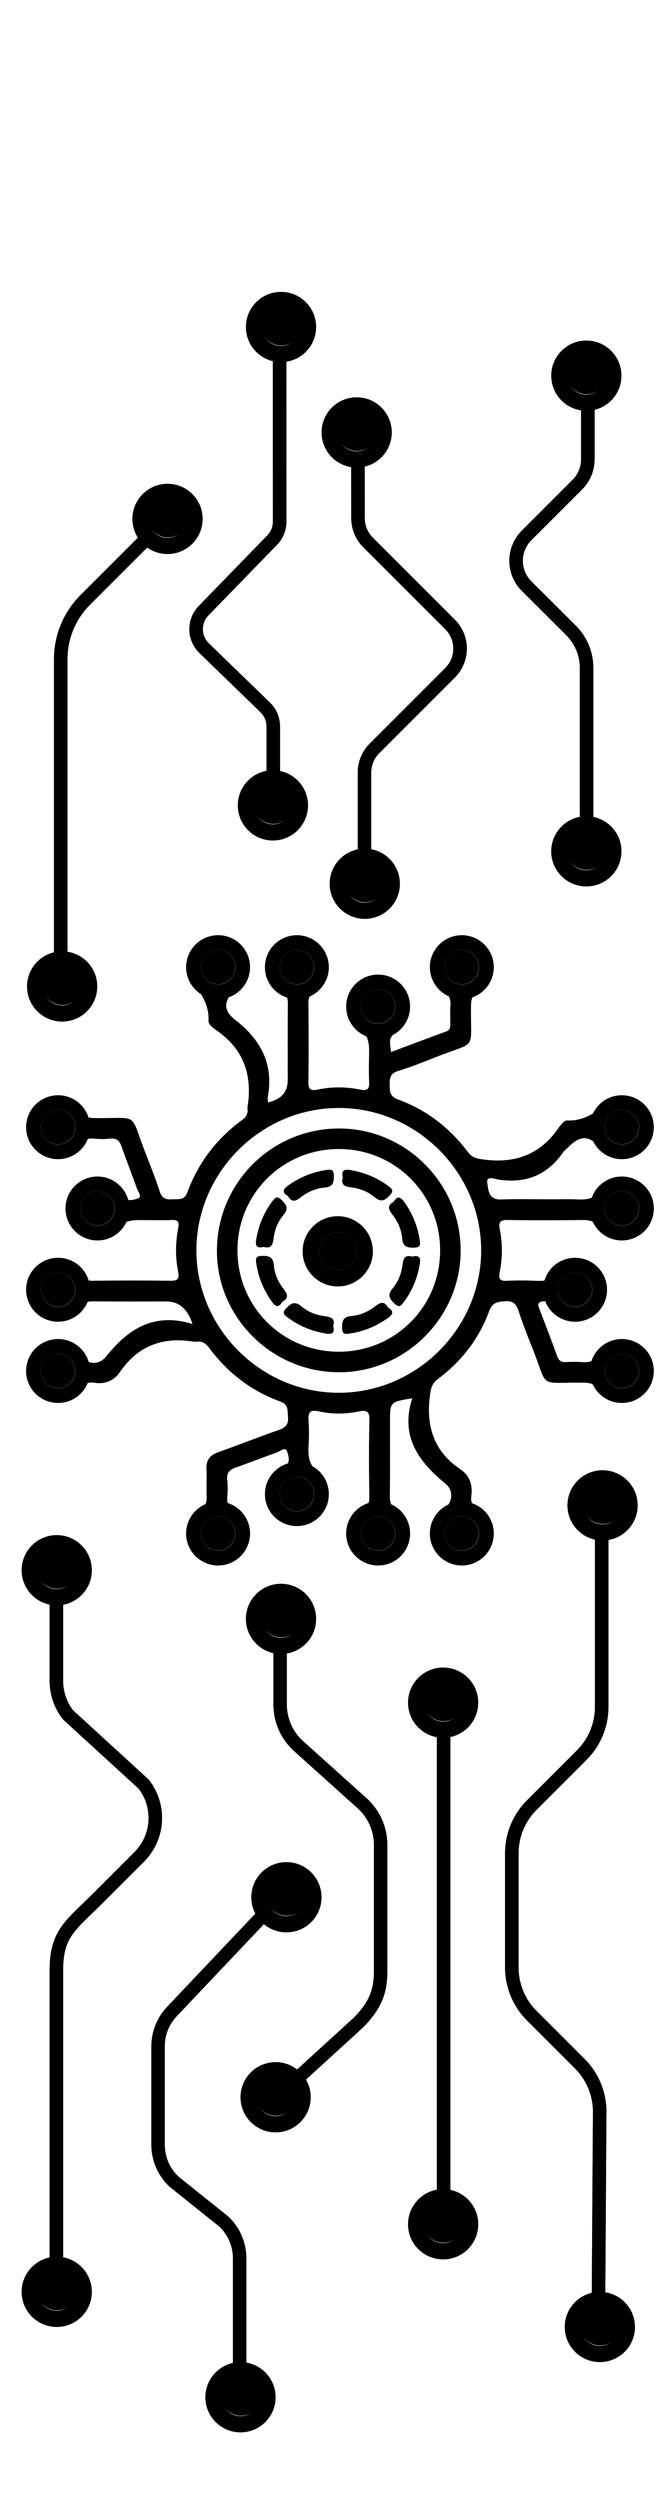 <?xml version="1.0" encoding="UTF-8"?>
<svg 
  class="svg-microcircuit" 
  width="100%" 
  height="100%" 
  style="position: absolute; inset: 0;" 
  preserveAspectRatio="none" 
  xmlns="http://www.w3.org/2000/svg" 
  xmlns:xlink="http://www.w3.org/1999/xlink" 
  viewBox="0 0 245 925"
>
  <defs>
    <symbol id="arc-indicator" viewBox="0 0 12.48 20.34">
      <path d="m.18,16.72C1.17,11.15,3.28,6.1,6.67,1.55c1.25-1.68,1.99-2.25,3.87-.42,2.21,2.14,2.69,3.61.56,6.14-2.26,2.67-3.52,6.05-3.94,9.51-.33,2.71-1.1,4.17-4.03,3.33-3.27.83-3.39-1-2.96-3.39Z" style="stroke-width: 0px;"/>
    </symbol>
    <symbol id="circle-indicator" viewBox="0 0 26.43 26.43">
      <circle cx="13.21" cy="13.21" r="13.21" style="stroke-width: 0px;"/>
    </symbol>
    <symbol id="indicator-base" viewBox="0 0 26 26">
      <path d="m13,0C5.82,0,0,5.82,0,13s5.82,13,13,13,13-5.82,13-13S20.18,0,13,0Zm0,20c-3.87,0-7-3.13-7-7s3.13-7,7-7,7,3.13,7,7-3.13,7-7,7Z" style="stroke-width: 0px;"/>
    </symbol>
  </defs>
  <g class="microcircuit">
    <rect width="250" height="940" style="fill: none; stroke-width: 0px;"/>
    <path class="signal-lines-base" d="m164.18,639v174m58.5-247v65.59c0,6.68-2.65,13.09-7.38,17.82l-18.5,18.5c-4.73,4.73-7.38,11.13-7.38,17.82v42.27c0,6.68,2.65,13.09,7.38,17.82l17.76,17.76c4.76,4.76,7.42,11.22,7.38,17.95l-.44,68.48m-112-80.5l23-21c7-7,8.37-12.47,8.37-19.35v-46.53c0-5.89-2.5-11.5-6.88-15.44l-23.44-21.07c-4.38-3.94-6.88-9.55-6.88-15.44v-21.67m-6.17,99.5l-33.88,35.78c-3.29,3.47-5.12,8.07-5.12,12.85v36.46c0,5.17,2.15,10.11,5.92,13.65l18.35,14.69c3.78,3.53,5.92,8.47,5.92,13.65v39.43m-67.83-37v-109.05c0-13.59,5.4-16.63,15.01-26.24l15.64-15.64c7.29-7.29,7.98-18.87,1.62-26.97l-27.92-25.56c-2.82-3.59-4.35-8.01-4.35-12.57v-30.91M103.48,131.5l.02,61.51c0,2.56-1,5.02-2.78,6.85l-25.36,26.09c-3.79,3.9-3.69,10.12.21,13.9l22.58,21.89c1.91,1.85,2.99,4.4,2.99,7.05v19.7m33.75,29v-31.63c-.01-3.35,1.32-6.57,3.69-8.94l27.98-27.99c4.94-4.94,4.94-12.95,0-17.88l-30.36-30.35c-2.37-2.37-3.7-5.59-3.71-8.94l-.02-21.76m85.08-21.5v21.45c0,3.52-1.4,6.89-3.89,9.38l-18.78,18.78c-5.19,5.19-5.18,13.6.02,18.78l16.42,16.36c3.69,3.69,5.77,8.7,5.77,13.92v57.84M53.76,199.76l-22.21,22.21c-5.81,5.81-9.08,13.7-9.08,21.92v110.11" style="fill: none; stroke: #000; stroke-miterlimit: 10; stroke-width: 5px;"/>
    <g class="signal-lines">
      <line class="signal-line" x1="164.18" y1="639" x2="164.18" y2="813" style="fill: none; stroke: #000; stroke-miterlimit: 10; stroke-width: 5px;"/>
      <path class="signal-line" d="m221.5,850l.44-68.48c.04-6.73-2.62-13.2-7.38-17.95l-17.76-17.76c-4.73-4.73-7.38-11.13-7.38-17.82v-42.27c0-6.68,2.65-13.09,7.38-17.82l18.5-18.5c4.73-4.73,7.38-11.13,7.38-17.82v-65.59" style="fill: none; stroke: #000; stroke-miterlimit: 10; stroke-width: 5px;"/>
      <path class="signal-line" d="m109.5,769.5l23-21c7-7,8.37-12.47,8.37-19.35v-46.53c0-5.89-2.5-11.5-6.88-15.44l-23.44-21.07c-4.38-3.94-6.88-9.55-6.88-15.44v-21.67" style="fill: none; stroke: #000; stroke-miterlimit: 10; stroke-width: 4.74px;"/>
      <path class="signal-line" d="m97.5,708.5l-33.88,35.78c-3.29,3.47-5.12,8.07-5.12,12.85v36.46c0,5.17,2.15,10.11,5.92,13.65l18.35,14.69c3.78,3.53,5.92,8.47,5.92,13.65v39.43" style="fill: none; stroke: #000; stroke-miterlimit: 10; stroke-width: 4.83px;"/>
      <path class="signal-line" d="m20.87,838v-109.05c0-13.59,5.4-16.63,15.01-26.24l15.64-15.64c7.29-7.29,7.98-18.87,1.62-26.97l-27.92-25.56c-2.82-3.59-4.35-8.01-4.35-12.57v-30.91" style="fill: none; stroke: #000; stroke-miterlimit: 10; stroke-width: 5px;"/>
      <path class="signal-line" d="m103.48,131.5l.02,61.51c0,2.56-1,5.02-2.78,6.85l-25.36,26.09c-3.79,3.9-3.69,10.12.21,13.9l22.58,21.89c1.91,1.85,2.99,4.4,2.99,7.05v19.7" style="fill: none; stroke: #000; stroke-miterlimit: 10; stroke-width: 5px;"/>
      <path class="signal-line" d="m132.48,170l.02,21.76c0,3.35,1.33,6.57,3.71,8.94l30.36,30.35c4.94,4.94,4.94,12.94,0,17.88l-27.98,27.99c-2.37,2.37-3.7,5.59-3.7,8.94v31.63" style="fill: none; stroke: #000; stroke-miterlimit: 10; stroke-width: 5px;"/>
      <path class="signal-line" d="m217.1,305v-57.84c0-5.22-2.07-10.23-5.77-13.92l-16.42-16.36c-5.2-5.18-5.2-13.59-.02-18.78l18.78-18.78c2.49-2.49,3.89-5.86,3.89-9.38v-21.45" style="fill: none; stroke: #000; stroke-miterlimit: 10; stroke-width: 5px;"/>
      <path class="signal-line" d="m22.48,354v-110.11c0-8.22,3.27-16.11,9.08-21.92l22.21-22.21" style="fill: none; stroke: #000; stroke-miterlimit: 10; stroke-width: 5px;"/>
    </g>
    <g class="microchip">
      <path d="m213.55,443.79c-3.18-.16-6.37-.03-9.56-.03-6.22,0-12.45-.18-18.66.06-4.67.18-4.63-3.86-4.99-6.19-.42-2.75,2.89-1.37,4.09-1.18,10.09,1.55,18.04-1.6,23.92-9.99.6-.86,1.49-1.51,2.24-2.26,3.42-3.39,6.27-3.96,9.21-1.7-.52-1.39-.82-2.89-.82-4.44,0-2.56.8-4.98,2.14-7.04-3.32,2.11-6.78,3.82-11.23,3.55-1.05-.06-2.46,1.72-3.3,2.93-6.92,10-16.46,13.18-28.2,11.45-2.27-.33-3.79-.76-5.23-2.68-6.7-8.93-15.27-15.59-25.78-19.41-3.12-1.14-3.14-2.98-3.17-5.52-.03-2.48.24-4.19,3.12-5.07,4.77-1.45,9.41-3.33,14.05-5.16,15.44-6.09,12.72-1.9,12.93-18.6.02-1.46.12-2.68.63-3.78-.8.12-1.61.18-2.42.18-2.69,0-5.18-.58-7.42-1.61,1.35,1.4,1.78,2.96,1.6,5.1-.18,2.11-.02,4.25-.04,6.37,0,1.21.03,2.33-1.53,2.89-6.8,2.46-13.55,5.04-20.4,7.6-.53-3.8-.67-4.85.64-6.27-1.58.47-3.22.72-4.88.72-1.81,0-3.52-.27-5.14-.75,1.41,2.45,1.28,5.15,1.23,8.12-.05,3.03-.13,6.08.03,9.1.13,2.48-.35,3.59-3.23,3-5.24-1.09-10.59-1.12-15.82-.02-3.2.67-3.46-.62-3.42-3.24.12-9.56.11-19.12,0-28.68-.01-1.09.15-1.95.54-2.69-1.13.23-2.29.36-3.45.36-1.95,0-3.8-.3-5.52-.86.65.93.83,1.98.82,3.35-.09,9.41-.04,18.82-.04,28.23q0,6.6-7.26,8.27c-.06-.58-.26-1.17-.16-1.7,2.33-12.33-2.45-21.47-12.14-28.95-3.39-2.61-3.99-5.33-2.3-8.12-.66.08-1.32.12-1.98.12-3.26,0-6.25-.85-8.83-2.32,2.05,3.2,3.59,6.57,3.34,10.89-.06,1.07,1.64,2.54,2.85,3.36,10.24,6.96,13.49,16.69,11.58,28.55-.02.15-.02.31,0,.45.25,1.82-.39,3.06-1.94,4.19-9.42,6.89-16.29,15.83-20.29,26.77-1.15,3.15-3.24,2.45-5.39,2.61-2.28.18-3.96-.11-4.82-2.76-1.59-4.89-3.47-9.68-5.34-14.47-6.01-15.35-1.9-12.62-18.66-12.82-1.58-.02-2.85-.21-3.98-.83.34,1.33.57,2.71.63,4.13.08,1.72-.14,3.39-.59,4.98,1-.6,2.14-.83,3.61-.68,1.95.2,3.96.21,5.91,0,2.4-.26,3.51.77,4.27,2.94,1.83,5.29,3.89,10.49,5.77,15.77.4,1.12,1.96,2.87.26,3.43-1.73.57-4.16,1.31-5.79-.83-.32-.42-.61-.86-.9-1.3.96,1.81,1.51,3.85,1.51,6,0,2.43-.72,4.73-1.94,6.72,2.82-2.85,6.03-2.58,9.6-2.58,3.34,0,6.68.12,10.01-.04,2.31-.11,2.9.68,2.46,2.89-1.07,5.41-1.13,10.88-.05,16.28.56,2.78-.31,3.35-2.91,3.31-9.56-.13-19.12-.12-28.68,0-1.49.02-2.62-.21-3.6-.92.42,1.26.65,2.59.65,3.97,0,2.61-.82,5.08-2.21,7.16,1.5-2.32,3.2-2.61,5.56-2.58,8.95.08,17.91.03,26.86.03q6.93,0,9.65,8.34c-14.29-4.39-23.82,1.82-31.92,11.97-2.88,3.61-7.33,2.99-10.13-.67-.11-.15-.24-.28-.35-.42,1.39,2.08,2.21,4.55,2.21,7.17,0,1.98-.48,3.86-1.31,5.57,1.4-1.6,2.91-2.21,5.14-1.87,3.98.6,7.25-.7,9.5-3.99,6.68-9.74,15.9-13.13,27.33-11.2.3.05.61.05.91,0,2.2-.34,3.54.62,4.87,2.4,6.78,9.08,15.47,15.83,26.13,19.68,3.3,1.19,2.7,3.32,2.95,5.66.29,2.73-.76,4-3.33,4.89-7.57,2.63-15.02,5.6-22.57,8.29-2.99,1.07-4.41,2.86-4.27,6.09.15,3.48-.07,6.98.07,10.47.06,1.44-.18,2.52-.92,3.47,1.47-.59,3.06-.93,4.72-.93s3.27.34,4.75.94c-.74-.9-1.05-1.93-.92-3.37.18-2.11.25-4.27-.01-6.36-.36-2.86,1.03-3.98,3.48-4.81,5.01-1.7,9.91-3.73,14.91-5.45,1.21-.41,3.08-2.3,3.79-.27.52,1.51,1.22,3.77-.48,5.35,1.4-.53,2.89-.83,4.45-.83,2.06,0,4.01.51,5.76,1.4-1.82-2.39-1.99-5.02-1.8-8.16.18-3.02.2-6.08-.01-9.1-.21-3.06.31-4.38,3.92-3.57,4.75,1.07,9.7,1,14.47.04,3.22-.64,4.21-.11,4.12,3.34-.23,9.4-.17,18.82-.02,28.22.02,1.33-.21,2.32-.75,3.18,1.45-.57,3-.89,4.61-.89s3.02.29,4.4.81c-.52-.91-.68-1.95-.66-3.26.1-9.26.04-18.51.04-27.77,0-7.14.09-7.25,8.24-8.52-4.48,13.89,2.13,23.28,12.15,31.45,2.78,2.26,2.91,5.55,1,8.22.43-.17.86-.33,1.31-.46l3.49-.47c1.63-.06,3.16.26,4.6.93-.65-.97-.9-2.07-.69-3.51.58-4.1-.6-7.58-4.07-9.92-9.87-6.66-12.76-15.98-11.23-27.38.35-2.57.75-4.38,2.95-6.02,8.69-6.5,15.2-14.84,18.92-25.03,1.26-3.43,3.22-3.53,6.1-3.73,3.18-.22,4.09,1.39,4.93,3.93,1.46,4.45,3.17,8.83,4.91,13.18,6.22,15.59,1.8,12.81,19,13.02,1.4.02,2.54.17,3.55.67-.49-1.36-.77-2.8-.77-4.31,0-1.63.33-3.2.91-4.66-1.23.68-2.6.82-4.27.69-1.96-.15-3.95-.11-5.92,0-1.77.09-2.67-.55-3.29-2.3-2.07-5.84-4.31-11.63-6.55-17.41-.72-1.85-.57-2.58,1.75-2.8,1.79-.17,2.96.34,3.96,1.23-.67-1.56-1.05-3.27-1.05-5.05s.42-3.62,1.15-5.24c-2.17,1.45-4.55,1.61-7.36,1.48-3.48-.16-6.99-.17-10.47.01-2.51.13-3.15-.7-2.66-3.12,1.06-5.25,1.1-10.59.06-15.83-.59-2.98.26-3.6,3.1-3.55,9.1.16,18.21.14,27.32.01,1.62-.02,2.96.1,4.15.71-.52-1.4-.82-2.89-.82-4.45,0-1.71.36-3.36.99-4.87-1.79.98-3.76,1.11-6.08.99Zm-88.13,71.55c-28.81.03-52.7-23.81-52.73-52.65-.03-28.81,23.82-52.7,52.65-52.73,28.81-.03,52.7,23.81,52.73,52.65.03,28.81-23.82,52.7-52.65,52.73Zm45.07-52.71c.02,24.85-20.39,45.22-45.2,45.12-24.9-.1-45.23-20.56-45.01-45.31.22-24.8,20.21-44.76,44.97-44.89,24.8-.14,45.22,20.21,45.23,45.09Zm-7.6.07c.02-20.84-16.62-37.53-37.46-37.55-20.84-.02-37.53,16.62-37.55,37.45-.02,20.84,16.62,37.53,37.46,37.55,20.84.02,37.53-16.62,37.55-37.45Z" style="stroke-width: 0px;"/>
      <g>
        <use width="26" height="26" transform="translate(128.11 360.61) scale(.91)" xlink:href="#indicator-base"/>
        <use width="26" height="26" transform="translate(159.09 346.03) scale(.91)" xlink:href="#indicator-base"/>
        <use width="26" height="26" transform="translate(98.04 346.03) scale(.91)" xlink:href="#indicator-base"/>
        <use width="26" height="26" transform="translate(68.88 346.03) scale(.91)" xlink:href="#indicator-base"/>
        <use width="26" height="26" transform="translate(9.66 405.25) scale(.91)" xlink:href="#indicator-base"/>
        <use width="26" height="26" transform="translate(24.24 435.32) scale(.91)" xlink:href="#indicator-base"/>
        <use width="26" height="26" transform="translate(9.66 465.39) scale(.91)" xlink:href="#indicator-base"/>
        <use width="26" height="26" transform="translate(9.66 495.45) scale(.91)" xlink:href="#indicator-base"/>
        <use width="26" height="26" transform="translate(218.31 405.25) scale(.91)" xlink:href="#indicator-base"/>
        <use width="26" height="26" transform="translate(218.31 435.32) scale(.91)" xlink:href="#indicator-base"/>
        <use width="26" height="26" transform="translate(201 465.39) scale(.91)" xlink:href="#indicator-base"/>
        <use width="26" height="26" transform="translate(218.31 495.45) scale(.91)" xlink:href="#indicator-base"/>
        <use width="26" height="26" transform="translate(159.09 555.59) scale(.91)" xlink:href="#indicator-base"/>
        <use width="26" height="26" transform="translate(128.11 555.59) scale(.91)" xlink:href="#indicator-base"/>
        <use width="26" height="26" transform="translate(98.04 541.01) scale(.91)" xlink:href="#indicator-base"/>
        <use width="26" height="26" transform="translate(68.88 555.59) scale(.91)" xlink:href="#indicator-base"/>
        <use width="26" height="26" transform="translate(112 450)" xlink:href="#indicator-base"/>
      </g>
      <g class="indicators">
        <use width="26.43" height="26.43" transform="translate(133.58 366.07) scale(.48)" xlink:href="#circle-indicator"/>
        <use width="26.43" height="26.43" transform="translate(164.55 351.5) scale(.48)" xlink:href="#circle-indicator"/>
        <use width="26.43" height="26.43" transform="translate(103.51 351.5) scale(.48)" xlink:href="#circle-indicator"/>
        <use width="26.43" height="26.43" transform="translate(74.35 351.5) scale(.48)" xlink:href="#circle-indicator"/>
        <use width="26.43" height="26.43" transform="translate(15.13 410.72) scale(.48)" xlink:href="#circle-indicator"/>
        <use width="26.43" height="26.43" transform="translate(29.71 440.79) scale(.48)" xlink:href="#circle-indicator"/>
        <use width="26.43" height="26.43" transform="translate(15.13 470.85) scale(.48)" xlink:href="#circle-indicator"/>
        <use width="26.43" height="26.43" transform="translate(15.13 500.92) scale(.48)" xlink:href="#circle-indicator"/>
        <use width="26.43" height="26.43" transform="translate(74.35 561.06) scale(.48)" xlink:href="#circle-indicator"/>
        <use width="26.43" height="26.43" transform="translate(103.51 546.48) scale(.48)" xlink:href="#circle-indicator"/>
        <use width="26.43" height="26.43" transform="translate(133.58 561.06) scale(.48)" xlink:href="#circle-indicator"/>
        <use width="26.43" height="26.43" transform="translate(164.55 561.06) scale(.48)" xlink:href="#circle-indicator"/>
        <use width="26.43" height="26.43" transform="translate(223.78 500.92) scale(.48)" xlink:href="#circle-indicator"/>
        <use width="26.43" height="26.43" transform="translate(206.47 470.85) scale(.48)" xlink:href="#circle-indicator"/>
        <use width="26.43" height="26.43" transform="translate(223.78 440.79) scale(.48)" xlink:href="#circle-indicator"/>
        <use width="26.43" height="26.43" transform="translate(223.78 410.72) scale(.48)" xlink:href="#circle-indicator"/>
        <use width="26.43" height="26.43" transform="translate(118 456) scale(.53)" xlink:href="#circle-indicator"/>
      </g>
      <g class="indicators-loading">
        <use width="12.48" height="20.34" transform="translate(145.17 432.81) rotate(90) scale(.91)" xlink:href="#arc-indicator"/>
        <use width="12.48" height="20.34" transform="translate(160.63 455.6) rotate(135) scale(.91)" xlink:href="#arc-indicator"/>
        <use width="12.48" height="20.34" transform="translate(155.47 483.26) rotate(-180) scale(.91)" xlink:href="#arc-indicator"/>
        <use width="12.48" height="20.34" transform="translate(132.67 498.73) rotate(-135) scale(.91)" xlink:href="#arc-indicator"/>
        <use width="12.48" height="20.34" transform="translate(105.01 493.53) rotate(-90) scale(.91)" xlink:href="#arc-indicator"/>
        <use width="12.48" height="20.34" transform="translate(89.55 470.74) rotate(-45) scale(.91)" xlink:href="#arc-indicator"/>
        <use width="12.48" height="20.34" transform="translate(94.71 443.07) scale(.91)" xlink:href="#arc-indicator"/>
        <use width="12.48" height="20.34" transform="translate(117.51 427.61) rotate(45) scale(.91)" xlink:href="#arc-indicator"/>
      </g>
    </g>
    <g>
      <use width="26" height="26" transform="translate(88 285)" xlink:href="#indicator-base"/>
      <use width="26" height="26" transform="translate(10 352)" xlink:href="#indicator-base"/>
      <use width="26" height="26" transform="translate(122 314)" xlink:href="#indicator-base"/>
      <use width="26" height="26" transform="translate(204 302)" xlink:href="#indicator-base"/>
      <use width="26" height="26" transform="translate(204 126)" xlink:href="#indicator-base"/>
      <use width="26" height="26" transform="translate(119 147)" xlink:href="#indicator-base"/>
      <use width="26" height="26" transform="translate(91 108)" xlink:href="#indicator-base"/>
      <use width="26" height="26" transform="translate(49 179)" xlink:href="#indicator-base"/>
      <use width="26" height="26" transform="translate(76 874)" xlink:href="#indicator-base"/>
      <use width="26" height="26" transform="translate(93 689)" xlink:href="#indicator-base"/>
      <use width="26" height="26" transform="translate(8 568)" xlink:href="#indicator-base"/>
      <use width="26" height="26" transform="translate(91 586)" xlink:href="#indicator-base"/>
      <use width="26" height="26" transform="translate(210 544)" xlink:href="#indicator-base"/>
      <use width="26" height="26" transform="translate(8 835)" xlink:href="#indicator-base"/>
      <use width="26" height="26" transform="translate(89 763)" xlink:href="#indicator-base"/>
      <use width="26" height="26" transform="translate(151 810)" xlink:href="#indicator-base"/>
      <use width="26" height="26" transform="translate(209 848)" xlink:href="#indicator-base"/>
      <use width="26" height="26" transform="translate(151 617)" xlink:href="#indicator-base"/>
    </g>
    <g class="indicators microcircuit-indicators">
      <use width="26.43" height="26.43" transform="translate(209.83 131.85) scale(.55 .53)" xlink:href="#circle-indicator"/>
      <use width="26.43" height="26.43" transform="translate(124.83 152.85) scale(.55 .53)" xlink:href="#circle-indicator"/>
      <use width="26.43" height="26.43" transform="translate(96.83 113.85) scale(.55 .53)" xlink:href="#circle-indicator"/>
      <use width="26.43" height="26.43" transform="translate(54.83 184.85) scale(.55 .53)" xlink:href="#circle-indicator"/>
      <use width="26.43" height="26.43" transform="translate(93.83 290.85) scale(.55 .53)" xlink:href="#circle-indicator"/>
      <use width="26.43" height="26.43" transform="translate(127.83 319.85) scale(.55 .53)" xlink:href="#circle-indicator"/>
      <use width="26.43" height="26.43" transform="translate(15.83 357.85) scale(.55 .53)" xlink:href="#circle-indicator"/>
      <use width="26.43" height="26.43" transform="translate(209.83 307.85) scale(.55 .53)" xlink:href="#circle-indicator"/>
      <use width="26.43" height="26.43" transform="translate(215.83 549.85) scale(.55 .53)" xlink:href="#circle-indicator"/>
      <use width="26.43" height="26.43" transform="translate(96.83 591.85) scale(.55 .53)" xlink:href="#circle-indicator"/>
      <use width="26.43" height="26.43" transform="translate(156.83 622.85) scale(.55 .53)" xlink:href="#circle-indicator"/>
      <use width="26.43" height="26.43" transform="translate(13.83 573.85) scale(.55 .53)" xlink:href="#circle-indicator"/>
      <use width="26.43" height="26.43" transform="translate(98.83 694.85) scale(.55 .53)" xlink:href="#circle-indicator"/>
      <use width="26.43" height="26.43" transform="translate(94.83 768.85) scale(.55 .53)" xlink:href="#circle-indicator"/>
      <use width="26.43" height="26.43" transform="translate(156.83 815.85) scale(.55 .53)" xlink:href="#circle-indicator"/>
      <use width="26.43" height="26.43" transform="translate(214.83 853.85) scale(.55 .53)" xlink:href="#circle-indicator"/>
      <use width="26.43" height="26.43" transform="translate(81.83 879.85) scale(.55 .53)" xlink:href="#circle-indicator"/>
      <use width="26.43" height="26.43" transform="translate(13.83 840.85) scale(.55 .53)" xlink:href="#circle-indicator"/>
    </g>
  </g>
</svg>